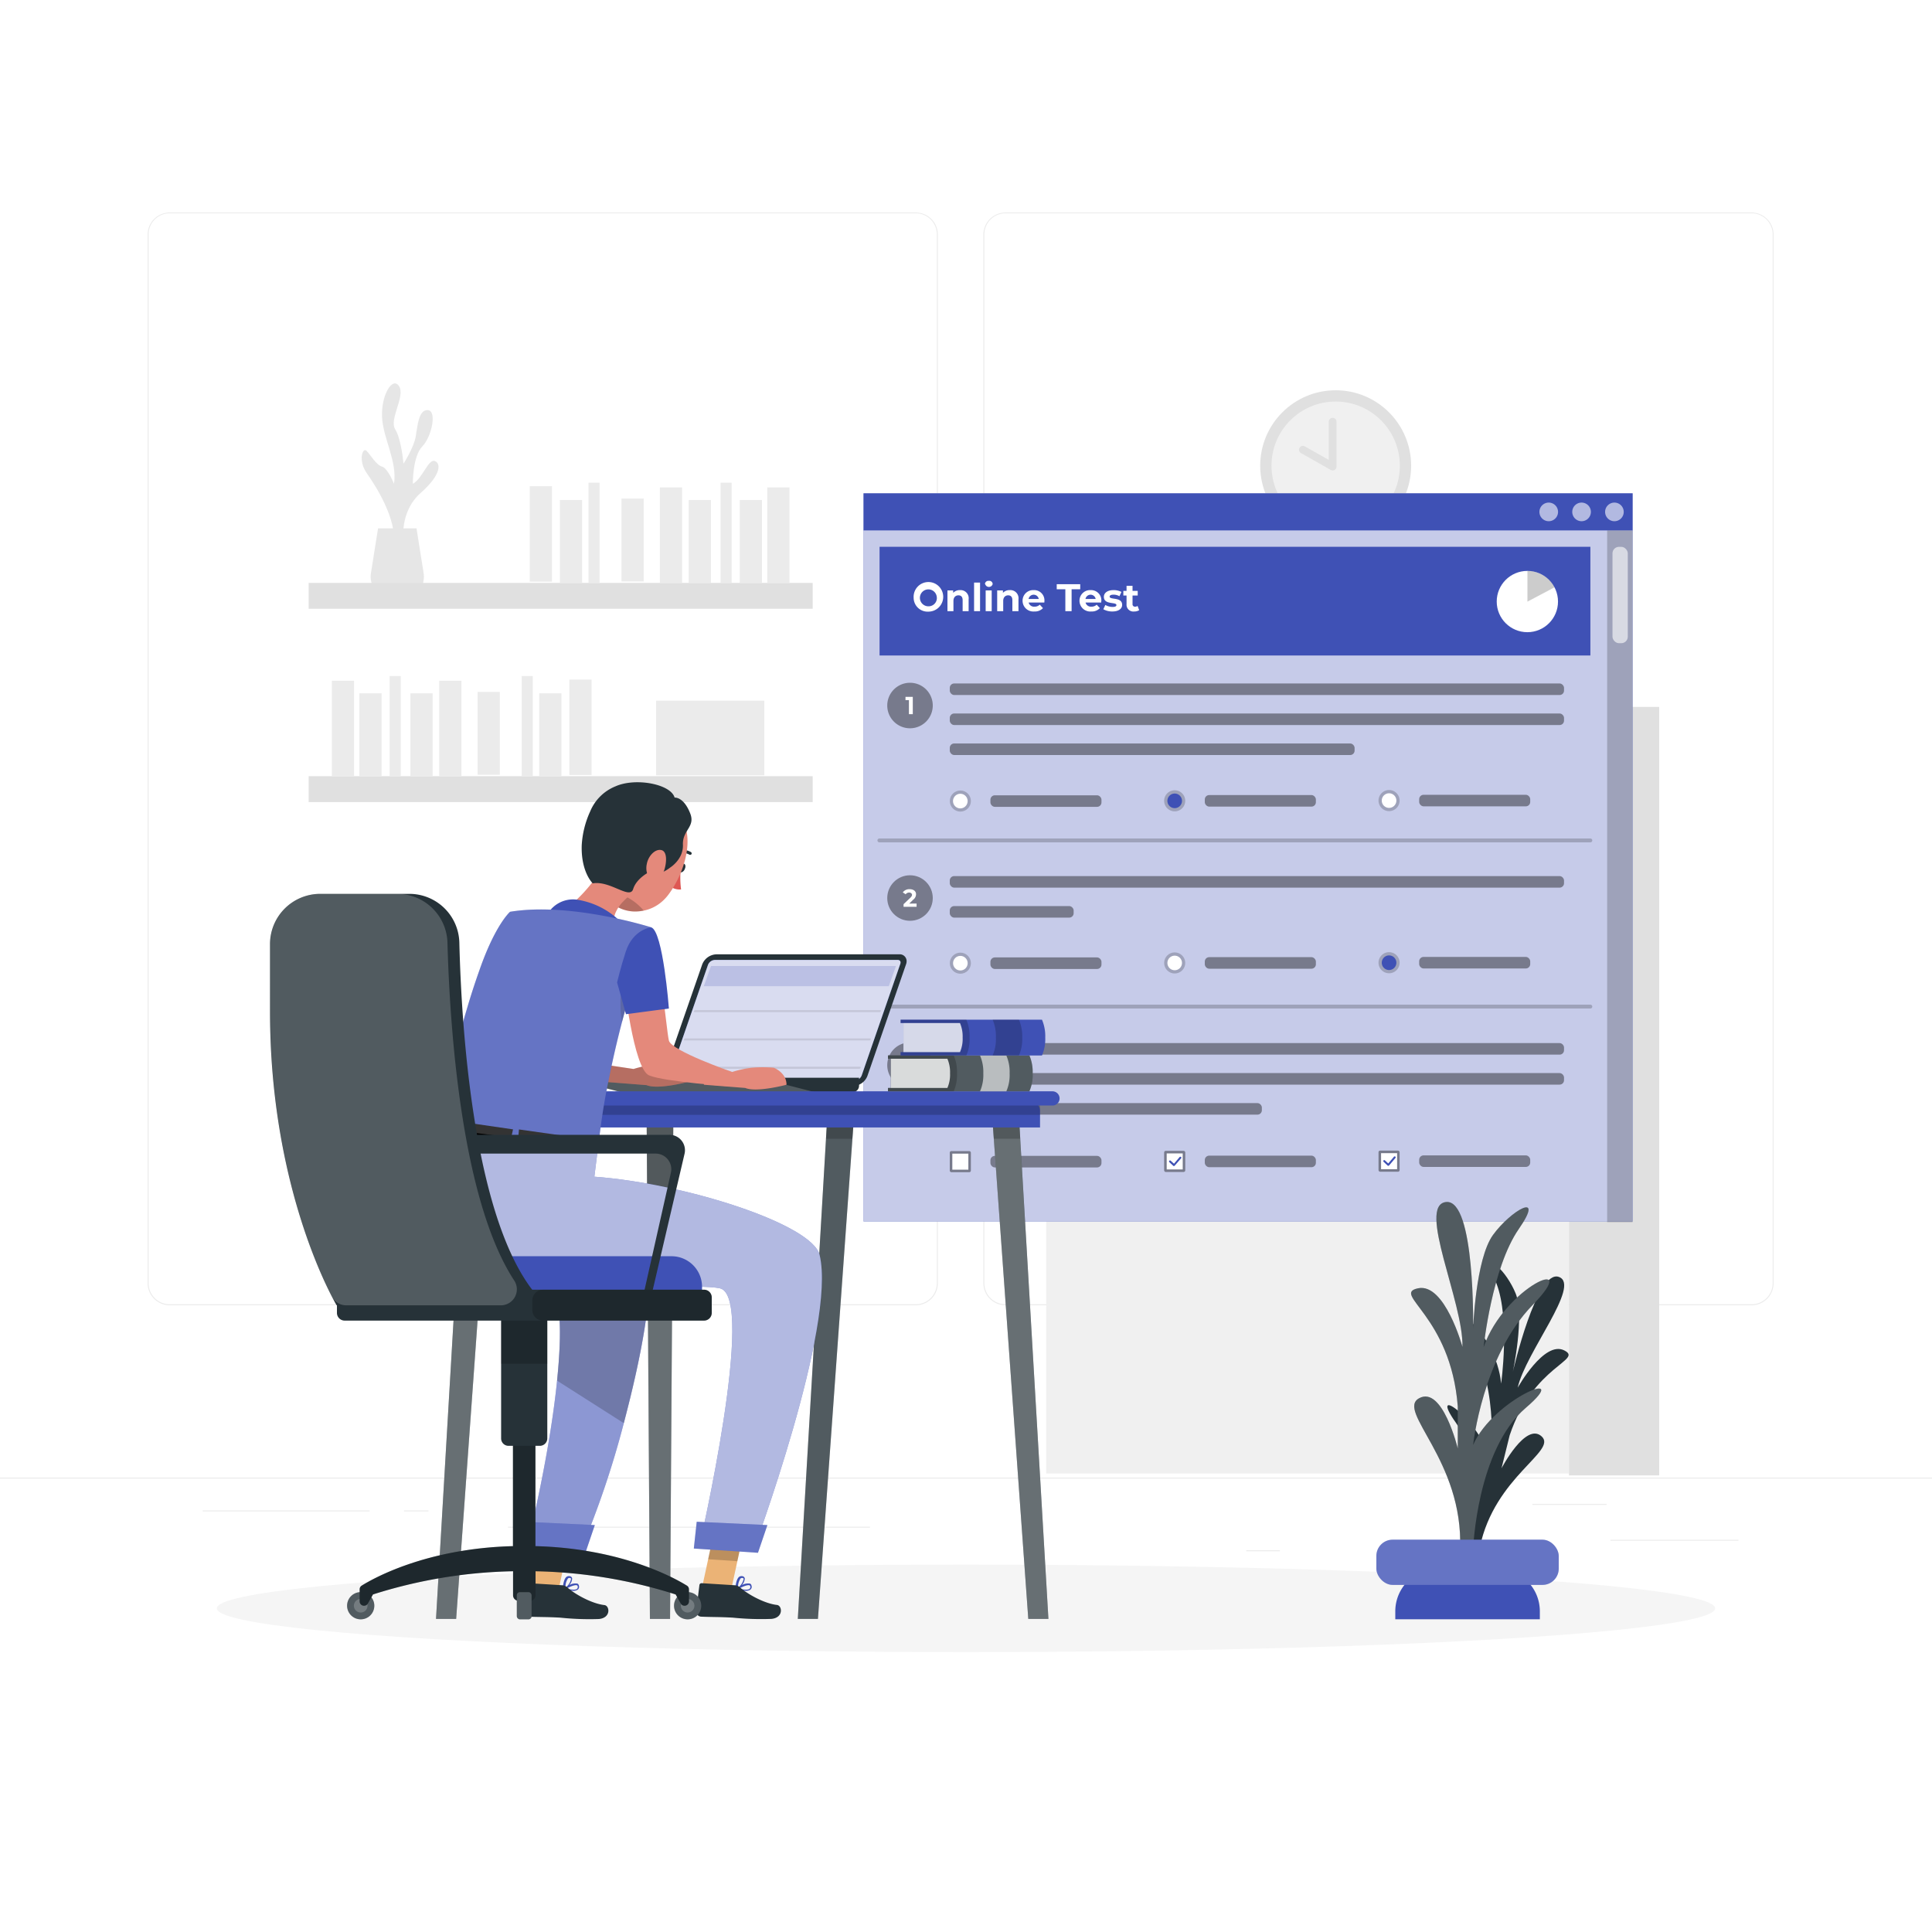 <svg class="animated" id="freepik_stories-online-test" xmlns="http://www.w3.org/2000/svg" viewBox="0 0 500 500" version="1.1" xmlns:xlink="http://www.w3.org/1999/xlink" xmlns:svgjs="http://svgjs.com/svgjs"><style>svg#freepik_stories-online-test:not(.animated) .animable {opacity: 0;}svg#freepik_stories-online-test.animated #freepik--background-complete--inject-2 {animation: 1s 1 forwards cubic-bezier(.36,-0.01,.5,1.38) slideDown;animation-delay: 0s;}svg#freepik_stories-online-test.animated #freepik--Shadow--inject-2 {animation: 1s 1 forwards cubic-bezier(.36,-0.01,.5,1.38) slideDown;animation-delay: 0s;}svg#freepik_stories-online-test.animated #freepik--Test--inject-2 {animation: 1s 1 forwards cubic-bezier(.36,-0.01,.5,1.38) zoomIn;animation-delay: 0s;}svg#freepik_stories-online-test.animated #freepik--Plant--inject-2 {animation: 1s 1 forwards cubic-bezier(.36,-0.01,.5,1.38) slideUp;animation-delay: 0s;}svg#freepik_stories-online-test.animated #freepik--Table--inject-2 {animation: 1s 1 forwards cubic-bezier(.36,-0.01,.5,1.38) slideLeft;animation-delay: 0s;}svg#freepik_stories-online-test.animated #freepik--Character--inject-2 {animation: 1s 1 forwards cubic-bezier(.36,-0.01,.5,1.38) slideLeft;animation-delay: 0s;}            @keyframes slideDown {                0% {                    opacity: 0;                    transform: translateY(-30px);                }                100% {                    opacity: 1;                    transform: translateY(0);                }            }                    @keyframes zoomIn {                0% {                    opacity: 0;                    transform: scale(0.5);                }                100% {                    opacity: 1;                    transform: scale(1);                }            }                    @keyframes slideUp {                0% {                    opacity: 0;                    transform: translateY(30px);                }                100% {                    opacity: 1;                    transform: inherit;                }            }                    @keyframes slideLeft {                0% {                    opacity: 0;                    transform: translateX(-30px);                }                100% {                    opacity: 1;                    transform: translateX(0);                }            }        </style><g id="freepik--background-complete--inject-2" class="animable" style="transform-origin: 250px 228.23px;"><rect y="382.4" width="500" height="0.25" style="fill: rgb(235, 235, 235); transform-origin: 250px 382.525px;" id="ellh5vrgh2cqm" class="animable"></rect><rect x="416.78" y="398.49" width="33.12" height="0.25" style="fill: rgb(235, 235, 235); transform-origin: 433.34px 398.615px;" id="el7k2xqaiks32" class="animable"></rect><rect x="322.53" y="401.21" width="8.69" height="0.25" style="fill: rgb(235, 235, 235); transform-origin: 326.875px 401.335px;" id="elwdo3r1fn9s8" class="animable"></rect><rect x="396.59" y="389.21" width="19.19" height="0.25" style="fill: rgb(235, 235, 235); transform-origin: 406.185px 389.335px;" id="elqdt01eznc2k" class="animable"></rect><rect x="52.46" y="390.89" width="43.19" height="0.25" style="fill: rgb(235, 235, 235); transform-origin: 74.055px 391.015px;" id="elt50vawwnwqg" class="animable"></rect><rect x="104.56" y="390.89" width="6.33" height="0.25" style="fill: rgb(235, 235, 235); transform-origin: 107.725px 391.015px;" id="elwwkv2159u3" class="animable"></rect><rect x="131.47" y="395.11" width="93.68" height="0.25" style="fill: rgb(235, 235, 235); transform-origin: 178.31px 395.235px;" id="el5b0asza4h57" class="animable"></rect><path d="M237,337.8H43.91a5.71,5.71,0,0,1-5.7-5.71V60.66A5.71,5.71,0,0,1,43.91,55H237a5.71,5.71,0,0,1,5.71,5.71V332.09A5.71,5.71,0,0,1,237,337.8ZM43.91,55.2a5.46,5.46,0,0,0-5.45,5.46V332.09a5.46,5.46,0,0,0,5.45,5.46H237a5.47,5.47,0,0,0,5.46-5.46V60.66A5.47,5.47,0,0,0,237,55.2Z" style="fill: rgb(235, 235, 235); transform-origin: 140.46px 196.4px;" id="el5ku85nuwa38" class="animable"></path><path d="M453.31,337.8H260.21a5.72,5.72,0,0,1-5.71-5.71V60.66A5.72,5.72,0,0,1,260.21,55h193.1A5.71,5.71,0,0,1,459,60.66V332.09A5.71,5.71,0,0,1,453.31,337.8ZM260.21,55.2a5.47,5.47,0,0,0-5.46,5.46V332.09a5.47,5.47,0,0,0,5.46,5.46h193.1a5.47,5.47,0,0,0,5.46-5.46V60.66a5.47,5.47,0,0,0-5.46-5.46Z" style="fill: rgb(235, 235, 235); transform-origin: 356.75px 196.4px;" id="el90n0sbavnyo" class="animable"></path><g id="elpq9ppvanua"><rect x="270.76" y="182.95" width="135.3" height="198.38" style="fill: rgb(240, 240, 240); transform-origin: 338.41px 282.14px; transform: rotate(180deg);" class="animable" id="elx4lqbs610fm"></rect></g><g id="el896vklmmygs"><rect x="275.54" y="189.19" width="125.74" height="36.64" style="fill: rgb(224, 224, 224); transform-origin: 338.41px 207.51px; transform: rotate(180deg);" class="animable" id="elef52onkfdhn"></rect></g><g id="elh7jlebifdls"><rect x="394.14" y="195.12" width="7.14" height="30.71" style="fill: rgb(235, 235, 235); transform-origin: 397.71px 210.475px; transform: rotate(180deg);" class="animable" id="elbg0df3nexo8"></rect></g><g id="eljgj6jp174qs"><rect x="359.6" y="195.12" width="7.14" height="30.71" style="fill: rgb(235, 235, 235); transform-origin: 363.17px 210.475px; transform: rotate(180deg);" class="animable" id="elv1ftdk528x"></rect></g><g id="el2vs62w2j0pb"><rect x="317.73" y="194.74" width="7.14" height="30.71" style="fill: rgb(235, 235, 235); transform-origin: 321.3px 210.095px; transform: rotate(-170.22deg);" class="animable" id="eljxpg3bznw3f"></rect></g><g id="elvgkpro9rdmk"><rect x="385.29" y="199.17" width="7.14" height="26.66" style="fill: rgb(235, 235, 235); transform-origin: 388.86px 212.5px; transform: rotate(180deg);" class="animable" id="elwbs9h8jnutr"></rect></g><g id="el8pt2ozuzpfr"><rect x="368.87" y="199.17" width="7.14" height="26.66" style="fill: rgb(235, 235, 235); transform-origin: 372.44px 212.5px; transform: rotate(180deg);" class="animable" id="elbuoiqlwur35"></rect></g><g id="elca4i7i34lb"><rect x="327.43" y="199.17" width="7.14" height="26.66" style="fill: rgb(235, 235, 235); transform-origin: 331px 212.5px; transform: rotate(180deg);" class="animable" id="el23jye0k23v7"></rect></g><g id="el8lalz1j4ie"><rect x="347.24" y="198.71" width="7.14" height="26.66" style="fill: rgb(235, 235, 235); transform-origin: 350.81px 212.04px; transform: rotate(-167.47deg);" class="animable" id="elqxepsibujab"></rect></g><g id="eliy9596dgc"><rect x="379.11" y="193.6" width="3.57" height="32.23" style="fill: rgb(235, 235, 235); transform-origin: 380.895px 209.715px; transform: rotate(180deg);" class="animable" id="el4vvzte9i2kj"></rect></g><g id="eljucnmpgzkje"><rect x="336.62" y="193.6" width="3.57" height="32.23" style="fill: rgb(235, 235, 235); transform-origin: 338.405px 209.715px; transform: rotate(180deg);" class="animable" id="elddzjvxuppsl"></rect></g><rect x="275.54" y="231.63" width="125.74" height="36.64" style="fill: rgb(224, 224, 224); transform-origin: 338.41px 249.95px;" id="elx9p0oocdjq" class="animable"></rect><rect x="275.54" y="237.56" width="7.14" height="30.71" style="fill: rgb(235, 235, 235); transform-origin: 279.11px 252.915px;" id="el8orgn9roaaw" class="animable"></rect><rect x="310.08" y="237.56" width="7.14" height="30.71" style="fill: rgb(235, 235, 235); transform-origin: 313.65px 252.915px;" id="el4lc7vbz8aol" class="animable"></rect><g id="el9iw0vvmax69"><rect x="351.95" y="237.18" width="7.14" height="30.71" style="fill: rgb(235, 235, 235); transform-origin: 355.52px 252.535px; transform: rotate(-9.78deg);" class="animable" id="elmd0hvzihtoi"></rect></g><rect x="284.39" y="241.61" width="7.14" height="26.66" style="fill: rgb(235, 235, 235); transform-origin: 287.96px 254.94px;" id="el339k4s87jly" class="animable"></rect><rect x="300.81" y="241.61" width="7.14" height="26.66" style="fill: rgb(235, 235, 235); transform-origin: 304.38px 254.94px;" id="eljwq1fctyvr" class="animable"></rect><rect x="342.25" y="241.61" width="7.14" height="26.66" style="fill: rgb(235, 235, 235); transform-origin: 345.82px 254.94px;" id="elvyk2p5wh9u9" class="animable"></rect><g id="el2yrfcq55rve"><rect x="322.44" y="241.15" width="7.14" height="26.66" style="fill: rgb(235, 235, 235); transform-origin: 326.01px 254.48px; transform: rotate(-12.53deg);" class="animable" id="eltzfd8u0kzi"></rect></g><rect x="294.14" y="236.04" width="3.57" height="32.23" style="fill: rgb(235, 235, 235); transform-origin: 295.925px 252.155px;" id="elx4j06b40o3l" class="animable"></rect><rect x="336.62" y="236.04" width="3.57" height="32.23" style="fill: rgb(235, 235, 235); transform-origin: 338.405px 252.155px;" id="elpes60rpzof" class="animable"></rect><g id="elb1g9zbbc36u"><rect x="394.14" y="237.56" width="7.14" height="30.71" style="fill: rgb(235, 235, 235); transform-origin: 397.71px 252.915px; transform: rotate(180deg);" class="animable" id="elj50w49wl0vh"></rect></g><g id="ell9c6svvyb4k"><rect x="385.29" y="241.61" width="7.14" height="26.66" style="fill: rgb(235, 235, 235); transform-origin: 388.86px 254.94px; transform: rotate(180deg);" class="animable" id="elebjlfhmh8c"></rect></g><g id="ell56zpzaw28"><rect x="368.87" y="241.61" width="7.14" height="26.66" style="fill: rgb(235, 235, 235); transform-origin: 372.44px 254.94px; transform: rotate(180deg);" class="animable" id="elya2ihxwjdvf"></rect></g><g id="el2leaxpjw38b"><rect x="379.11" y="236.04" width="3.57" height="32.23" style="fill: rgb(235, 235, 235); transform-origin: 380.895px 252.155px; transform: rotate(180deg);" class="animable" id="el3w5ysmaal17"></rect></g><g id="eld17qfm850qt"><rect x="275.54" y="274.07" width="125.74" height="36.64" style="fill: rgb(224, 224, 224); transform-origin: 338.41px 292.39px; transform: rotate(180deg);" class="animable" id="elgil28t0cnfg"></rect></g><g id="elaf5jkrrju7g"><rect x="321.97" y="280" width="7.14" height="30.71" style="fill: rgb(235, 235, 235); transform-origin: 325.54px 295.355px; transform: rotate(180deg);" class="animable" id="el0k5vk3r86t5t"></rect></g><g id="elk3uwlq47cf9"><rect x="280.1" y="279.62" width="7.14" height="30.71" style="fill: rgb(235, 235, 235); transform-origin: 283.67px 294.975px; transform: rotate(-170.22deg);" class="animable" id="elqsh0jx4jysh"></rect></g><g id="elt3iyt2noyhr"><rect x="347.65" y="284.05" width="7.14" height="26.66" style="fill: rgb(235, 235, 235); transform-origin: 351.22px 297.38px; transform: rotate(180deg);" class="animable" id="eli28eifziota"></rect></g><g id="elrw4l2e2kwwr"><rect x="331.24" y="284.05" width="7.14" height="26.66" style="fill: rgb(235, 235, 235); transform-origin: 334.81px 297.38px; transform: rotate(180deg);" class="animable" id="elbp21yg4f7yu"></rect></g><g id="elt3jhdiuf4i9"><rect x="289.8" y="284.05" width="7.14" height="26.66" style="fill: rgb(235, 235, 235); transform-origin: 293.37px 297.38px; transform: rotate(180deg);" class="animable" id="el67f0rwc81f3"></rect></g><g id="el3968wf4isan"><rect x="309.61" y="283.59" width="7.14" height="26.66" style="fill: rgb(235, 235, 235); transform-origin: 313.18px 296.92px; transform: rotate(-167.47deg);" class="animable" id="eluzz8sajki2r"></rect></g><g id="elry3r9xkqbs"><rect x="341.48" y="278.48" width="3.57" height="32.23" style="fill: rgb(235, 235, 235); transform-origin: 343.265px 294.595px; transform: rotate(180deg);" class="animable" id="elnf9iovywlel"></rect></g><g id="eli978pn6e53"><rect x="298.99" y="278.48" width="3.57" height="32.23" style="fill: rgb(235, 235, 235); transform-origin: 300.775px 294.595px; transform: rotate(180deg);" class="animable" id="elev4tmvsambm"></rect></g><g id="elt4d6qei9bk"><rect x="362.27" y="279.62" width="7.14" height="30.71" style="fill: rgb(235, 235, 235); transform-origin: 365.84px 294.975px; transform: rotate(-170.22deg);" class="animable" id="elw8b2hjhj4m"></rect></g><g id="elu1sy841q4g"><rect x="371.97" y="284.05" width="7.14" height="26.66" style="fill: rgb(235, 235, 235); transform-origin: 375.54px 297.38px; transform: rotate(180deg);" class="animable" id="elhpftjvdt7vw"></rect></g><g id="elg6r6ifrjphl"><rect x="391.78" y="283.59" width="7.14" height="26.66" style="fill: rgb(235, 235, 235); transform-origin: 395.35px 296.92px; transform: rotate(-167.47deg);" class="animable" id="el7gka3otpw38"></rect></g><g id="el2l8r8jtw6xc"><rect x="381.17" y="278.48" width="3.57" height="32.23" style="fill: rgb(235, 235, 235); transform-origin: 382.955px 294.595px; transform: rotate(180deg);" class="animable" id="elpjefb8jad89"></rect></g><rect x="406.06" y="182.95" width="23.34" height="198.89" style="fill: rgb(224, 224, 224); transform-origin: 417.73px 282.395px;" id="elnwzwawj81z" class="animable"></rect><path d="M104.42,140.24s-1.17-7.72,4.46-12.68,5.14-7.9,3.53-8.28-3.09,4.57-5.57,5.93c0,0-.08-7.06,2.44-9.66s3.83-9.3,1.44-9.42-2.64,4-3.14,6.88-3.16,7-3.16,7-.52-6.32-2.15-8.92,2.71-8.55,1-11.15-4.64,2.36-4.4,7.93,4,11.52,3.1,17.34c0,0-1.64-4.09-3.11-4.46s-3-3.08-4-4.08-2.23,2.47,0,5.69,7.93,11.83,7.06,18.8Z" style="fill: rgb(230, 230, 230); transform-origin: 103.547px 120.195px;" id="eld9916vnit7n" class="animable"></path><path d="M107.79,136.73l1.84,11.58a5.88,5.88,0,0,1-5.81,6.81h-2A5.88,5.88,0,0,1,96,148.31l1.84-11.58Z" style="fill: rgb(230, 230, 230); transform-origin: 102.815px 145.925px;" id="elyrp1fwbb6i" class="animable"></path><g id="eljemn2o0doi"><rect x="79.88" y="150.85" width="130.44" height="6.7" style="fill: rgb(224, 224, 224); transform-origin: 145.1px 154.2px; transform: rotate(180deg);" class="animable" id="el5lii37wkfuq"></rect></g><g id="eltmxbgbor1n"><rect x="198.57" y="126.14" width="5.75" height="24.7" style="fill: rgb(235, 235, 235); transform-origin: 201.445px 138.49px; transform: rotate(180deg);" class="animable" id="eln2um4bkqt5g"></rect></g><g id="el06ep1bxzars"><rect x="170.78" y="126.14" width="5.75" height="24.7" style="fill: rgb(235, 235, 235); transform-origin: 173.655px 138.49px; transform: rotate(180deg);" class="animable" id="eleyb61nbj818"></rect></g><g id="elo6fomui3ap8"><rect x="137.1" y="125.83" width="5.75" height="24.7" style="fill: rgb(235, 235, 235); transform-origin: 139.975px 138.18px; transform: rotate(-170.22deg);" class="animable" id="elizk3mtknbo"></rect></g><g id="el4hjpvpa8pqa"><rect x="191.45" y="129.4" width="5.75" height="21.45" style="fill: rgb(235, 235, 235); transform-origin: 194.325px 140.125px; transform: rotate(180deg);" class="animable" id="elfj9yta3b3fk"></rect></g><g id="elugce1iql9po"><rect x="178.24" y="129.4" width="5.75" height="21.45" style="fill: rgb(235, 235, 235); transform-origin: 181.115px 140.125px; transform: rotate(180deg);" class="animable" id="elbvoxx2akh7m"></rect></g><g id="elngpdt0akdqi"><rect x="144.9" y="129.4" width="5.75" height="21.45" style="fill: rgb(235, 235, 235); transform-origin: 147.775px 140.125px; transform: rotate(180deg);" class="animable" id="elqncj0fnu6ef"></rect></g><g id="elfg7cu23r39q"><rect x="160.84" y="129.03" width="5.75" height="21.45" style="fill: rgb(235, 235, 235); transform-origin: 163.715px 139.755px; transform: rotate(-167.47deg);" class="animable" id="el6gc1d2flj3j"></rect></g><g id="elckdj5xwkb2v"><rect x="186.48" y="124.92" width="2.87" height="25.93" style="fill: rgb(235, 235, 235); transform-origin: 187.915px 137.885px; transform: rotate(180deg);" class="animable" id="el7o8fwrobgfg"></rect></g><g id="elz98cu0imdm"><rect x="152.3" y="124.92" width="2.87" height="25.93" style="fill: rgb(235, 235, 235); transform-origin: 153.735px 137.885px; transform: rotate(180deg);" class="animable" id="el2zkbn34twzz"></rect></g><rect x="79.88" y="200.88" width="130.44" height="6.7" style="fill: rgb(224, 224, 224); transform-origin: 145.1px 204.23px;" id="el8pulhixbofp" class="animable"></rect><rect x="85.88" y="176.18" width="5.75" height="24.7" style="fill: rgb(235, 235, 235); transform-origin: 88.755px 188.53px;" id="elvckshs27uv" class="animable"></rect><rect x="113.67" y="176.18" width="5.75" height="24.7" style="fill: rgb(235, 235, 235); transform-origin: 116.545px 188.53px;" id="elwnvx1a92sis" class="animable"></rect><g id="elzy3mdpi0hd"><rect x="147.35" y="175.87" width="5.75" height="24.7" style="fill: rgb(235, 235, 235); transform-origin: 150.225px 188.22px; transform: rotate(-9.78deg);" class="animable" id="elc6ukrpw2jae"></rect></g><rect x="93" y="179.43" width="5.75" height="21.45" style="fill: rgb(235, 235, 235); transform-origin: 95.875px 190.155px;" id="elr05nebvmeas" class="animable"></rect><rect x="106.21" y="179.43" width="5.75" height="21.45" style="fill: rgb(235, 235, 235); transform-origin: 109.085px 190.155px;" id="elk47pjivunzi" class="animable"></rect><rect x="139.55" y="179.43" width="5.75" height="21.45" style="fill: rgb(235, 235, 235); transform-origin: 142.425px 190.155px;" id="elj80h3aeucjq" class="animable"></rect><g id="elm7wek1ndzp"><rect x="123.61" y="179.06" width="5.75" height="21.45" style="fill: rgb(235, 235, 235); transform-origin: 126.485px 189.785px; transform: rotate(-12.53deg);" class="animable" id="el6u8k0tab9fo"></rect></g><rect x="100.84" y="174.95" width="2.87" height="25.93" style="fill: rgb(235, 235, 235); transform-origin: 102.275px 187.915px;" id="elpwst1c72ap" class="animable"></rect><rect x="135.02" y="174.95" width="2.87" height="25.93" style="fill: rgb(235, 235, 235); transform-origin: 136.455px 187.915px;" id="el522mjn6u4pl" class="animable"></rect><rect x="169.8" y="181.33" width="28" height="19.33" style="fill: rgb(235, 235, 235); transform-origin: 183.8px 190.995px;" id="el9dwowdnozu5" class="animable"></rect><circle cx="345.67" cy="120.53" r="19.53" style="fill: rgb(224, 224, 224); transform-origin: 345.67px 120.53px;" id="elop6ji4yb0nj" class="animable"></circle><circle cx="345.67" cy="120.53" r="16.61" style="fill: rgb(240, 240, 240); transform-origin: 345.67px 120.53px;" id="elkwuzz1ndsw" class="animable"></circle><polyline points="344.89 109.14 344.89 120.75 337.19 116.39" style="fill: rgb(240, 240, 240); transform-origin: 341.04px 114.945px;" id="elv4izoq3xh0l" class="animable"></polyline><path d="M344.89,121.75a1.05,1.05,0,0,1-.49-.13l-7.7-4.36a1,1,0,0,1-.38-1.36,1,1,0,0,1,1.37-.38l6.2,3.51v-9.89a1,1,0,1,1,2,0v11.61a1,1,0,0,1-1,1Z" style="fill: rgb(224, 224, 224); transform-origin: 341.041px 114.945px;" id="elihv69u6y26" class="animable"></path></g><g id="freepik--Shadow--inject-2" class="animable" style="transform-origin: 250px 416.24px;"><ellipse id="freepik--path--inject-2" cx="250" cy="416.24" rx="193.89" ry="11.32" style="fill: rgb(245, 245, 245); transform-origin: 250px 416.24px;" class="animable"></ellipse></g><g id="freepik--Test--inject-2" class="animable" style="transform-origin: 323px 221.99px;"><rect x="223.49" y="127.68" width="199.02" height="188.44" style="fill: #3F51B5; transform-origin: 323px 221.9px;" id="elgcdf9w9i0ic" class="animable"></rect><g id="elllczryjavbh"><rect x="223.49" y="127.68" width="199.02" height="188.44" style="fill: rgb(255, 255, 255); opacity: 0.7; isolation: isolate; transform-origin: 323px 221.9px;" class="animable" id="elg7yd76ulxbj"></rect></g><rect x="223.49" y="127.68" width="199.02" height="9.59" style="fill: #3F51B5; transform-origin: 323px 132.475px;" id="elmbc2y54gc4a" class="animable"></rect><g id="eli9zvimseml8"><rect x="415.93" y="137.28" width="6.58" height="179.02" style="opacity: 0.2; isolation: isolate; transform-origin: 419.22px 226.79px;" class="animable" id="els4vc1tre16s"></rect></g><g id="el8s0nyj2g1v3"><rect x="417.31" y="141.52" width="3.96" height="24.94" rx="1.68" style="fill: rgb(255, 255, 255); opacity: 0.6; isolation: isolate; transform-origin: 419.29px 153.99px;" class="animable" id="eli12vtplhiqm"></rect></g><g id="elqy4pv9b5ru"><path d="M411.58,261h-184a.51.51,0,0,1-.5-.5.5.5,0,0,1,.5-.5h184a.5.5,0,0,1,.5.5A.5.5,0,0,1,411.58,261Z" style="opacity: 0.2; isolation: isolate; transform-origin: 319.58px 260.5px;" class="animable" id="el2fsst5az3th"></path></g><g id="el3uk826c2r3t"><path d="M411.58,218h-184a.51.51,0,0,1-.5-.5.5.5,0,0,1,.5-.5h184a.5.5,0,0,1,.5.5A.5.5,0,0,1,411.58,218Z" style="opacity: 0.2; isolation: isolate; transform-origin: 319.58px 217.5px;" class="animable" id="elw8mneyb1fop"></path></g><rect x="227.63" y="141.51" width="183.96" height="28.13" style="fill: #3F51B5; transform-origin: 319.61px 155.575px;" id="eledsk8451tx" class="animable"></rect><g id="elvkkia1xhias"><path d="M420.22,132.48a2.41,2.41,0,1,1-2.41-2.41A2.41,2.41,0,0,1,420.22,132.48Z" style="fill: rgb(255, 255, 255); opacity: 0.6; isolation: isolate; transform-origin: 417.81px 132.48px;" class="animable" id="el4g58o8umq1o"></path></g><g id="el4mnscbzuk3j"><path d="M411.72,132.48a2.41,2.41,0,1,1-2.41-2.41A2.41,2.41,0,0,1,411.72,132.48Z" style="fill: rgb(255, 255, 255); opacity: 0.6; isolation: isolate; transform-origin: 409.31px 132.48px;" class="animable" id="elrsvm9f5fvnj"></path></g><g id="elij0084udpa"><path d="M403.22,132.48a2.41,2.41,0,1,1-2.41-2.41A2.41,2.41,0,0,1,403.22,132.48Z" style="fill: rgb(255, 255, 255); opacity: 0.6; isolation: isolate; transform-origin: 400.81px 132.48px;" class="animable" id="el57zjsaoyjj5"></path></g><g id="elnzdjtuti5bf"><path d="M235.51,188.48a5.89,5.89,0,1,1,5.89-5.89A5.9,5.9,0,0,1,235.51,188.48Z" style="opacity: 0.4; isolation: isolate; transform-origin: 235.51px 182.59px;" class="animable" id="elgfjm5elr5ws"></path></g><path d="M236.23,180.35v4.47h-1v-3.64h-.89v-.83Z" style="fill: rgb(255, 255, 255); transform-origin: 235.285px 182.585px;" id="el8id4u7na4n" class="animable"></path><g id="elj733syd1w1o"><rect x="245.8" y="176.88" width="158.97" height="2.99" rx="1.14" style="opacity: 0.4; isolation: isolate; transform-origin: 325.285px 178.375px;" class="animable" id="elni22s9xr2t"></rect></g><g id="elat6kvgnnufg"><rect x="245.8" y="184.65" width="158.97" height="2.99" rx="1.14" style="opacity: 0.4; isolation: isolate; transform-origin: 325.285px 186.145px;" class="animable" id="el1slvta6d11xi"></rect></g><g id="elzig3scbjkxm"><rect x="245.8" y="192.41" width="104.77" height="2.99" rx="1.14" style="opacity: 0.4; isolation: isolate; transform-origin: 298.185px 193.905px;" class="animable" id="elcuxc9dc80c7"></rect></g><g id="elcga993jvisb"><circle cx="248.54" cy="207.31" r="2.73" style="opacity: 0.2; isolation: isolate; transform-origin: 248.54px 207.31px;" class="animable" id="el273fhg6jcuz"></circle></g><path d="M250.42,207.31a1.89,1.89,0,1,1-1.88-1.88A1.88,1.88,0,0,1,250.42,207.31Z" style="fill: rgb(255, 255, 255); transform-origin: 248.53px 207.32px;" id="el5om4su3baqh" class="animable"></path><g id="el9akuax48ees"><rect x="256.32" y="205.82" width="28.74" height="2.99" rx="1.14" style="opacity: 0.4; isolation: isolate; transform-origin: 270.69px 207.315px;" class="animable" id="elprgfo163thr"></rect></g><g id="elav7svsp2uy9"><path d="M306.74,207.25a2.73,2.73,0,1,1-2.73-2.73A2.73,2.73,0,0,1,306.74,207.25Z" style="opacity: 0.2; isolation: isolate; transform-origin: 304.01px 207.25px;" class="animable" id="el4oxxv9wy9uv"></path></g><path d="M305.9,207.25a1.89,1.89,0,1,1-1.89-1.88A1.89,1.89,0,0,1,305.9,207.25Z" style="fill: #3F51B5; transform-origin: 304.01px 207.26px;" id="eli200mwbqtf" class="animable"></path><g id="elr83ouqaezb"><rect x="311.8" y="205.76" width="28.75" height="2.99" rx="1.14" style="opacity: 0.4; isolation: isolate; transform-origin: 326.175px 207.255px;" class="animable" id="el0c816kkzmx6c"></rect></g><g id="ellwir69hllw"><path d="M362.22,207.19a2.73,2.73,0,1,1-2.73-2.73A2.73,2.73,0,0,1,362.22,207.19Z" style="opacity: 0.2; isolation: isolate; transform-origin: 359.49px 207.19px;" class="animable" id="el4k1l6uyk1xv"></path></g><path d="M361.38,207.19a1.89,1.89,0,1,1-1.89-1.89A1.89,1.89,0,0,1,361.38,207.19Z" style="fill: rgb(255, 255, 255); transform-origin: 359.49px 207.19px;" id="elo2s36oxifxm" class="animable"></path><g id="elbukwtnzrds"><rect x="367.28" y="205.69" width="28.74" height="2.99" rx="1.14" style="opacity: 0.4; isolation: isolate; transform-origin: 381.65px 207.185px;" class="animable" id="eldzx58vclpuv"></rect></g><g id="el5k8guxb0p0a"><circle cx="235.51" cy="232.41" r="5.89" style="opacity: 0.4; isolation: isolate; transform-origin: 235.51px 232.41px;" class="animable" id="elfynntylxta5"></circle></g><path d="M237.21,233.84v.84h-3.37V234l1.72-1.63c.4-.38.47-.61.47-.82s-.24-.56-.72-.56a1.09,1.09,0,0,0-.92.45l-.75-.49a2.08,2.08,0,0,1,1.77-.83c1,0,1.66.51,1.66,1.32a1.77,1.77,0,0,1-.75,1.41l-1,1Z" style="fill: rgb(255, 255, 255); transform-origin: 235.425px 232.399px;" id="elkip0qxm8ldj" class="animable"></path><g id="eleez9kj9ssk"><rect x="245.8" y="226.73" width="158.97" height="2.99" rx="1.14" style="opacity: 0.4; isolation: isolate; transform-origin: 325.285px 228.225px;" class="animable" id="elqaxow822m4"></rect></g><g id="elm2ytb4k4g58"><rect x="245.8" y="234.49" width="32.06" height="2.99" rx="1.14" style="opacity: 0.4; isolation: isolate; transform-origin: 261.83px 235.985px;" class="animable" id="el8q3figx2gb3"></rect></g><g id="elcolfcefalf7"><circle cx="248.54" cy="249.27" r="2.73" style="opacity: 0.2; isolation: isolate; transform-origin: 248.54px 249.27px;" class="animable" id="elrg4x1imct2"></circle></g><circle cx="248.54" cy="249.27" r="1.89" style="fill: rgb(255, 255, 255); transform-origin: 248.54px 249.27px;" id="el2z7p2xr0qaa" class="animable"></circle><g id="elhiw4u0q9wo"><rect x="256.32" y="247.78" width="28.74" height="2.99" rx="1.14" style="opacity: 0.4; isolation: isolate; transform-origin: 270.69px 249.275px;" class="animable" id="elj7dy41xqft9"></rect></g><g id="elmrqe6m6rhl"><circle cx="304.01" cy="249.21" r="2.73" style="opacity: 0.2; isolation: isolate; transform-origin: 304.01px 249.21px;" class="animable" id="el45o5ugbzchc"></circle></g><circle cx="304.01" cy="249.21" r="1.89" style="fill: rgb(255, 255, 255); transform-origin: 304.01px 249.21px;" id="eljhc81bhxeg" class="animable"></circle><g id="elg3qypepp39b"><rect x="311.8" y="247.71" width="28.75" height="2.99" rx="1.14" style="opacity: 0.4; isolation: isolate; transform-origin: 326.175px 249.205px;" class="animable" id="el7f916abmeu8"></rect></g><g id="eltd3d0jrisb9"><path d="M362.22,249.15a2.73,2.73,0,1,1-2.73-2.73A2.73,2.73,0,0,1,362.22,249.15Z" style="opacity: 0.2; isolation: isolate; transform-origin: 359.49px 249.15px;" class="animable" id="el79x6a1qvtcg"></path></g><path d="M361.38,249.15a1.89,1.89,0,1,1-1.89-1.89A1.89,1.89,0,0,1,361.38,249.15Z" style="fill: #3F51B5; transform-origin: 359.49px 249.15px;" id="elydb1vgskns" class="animable"></path><g id="elu517tbn09h"><rect x="367.28" y="247.65" width="28.74" height="2.99" rx="1.14" style="opacity: 0.4; isolation: isolate; transform-origin: 381.65px 249.145px;" class="animable" id="el0yv0yjw32b1"></rect></g><g id="el4iqivmpwq29"><path d="M235.51,281.56a5.89,5.89,0,1,1,5.89-5.89A5.89,5.89,0,0,1,235.51,281.56Z" style="opacity: 0.4; isolation: isolate; transform-origin: 235.51px 275.67px;" class="animable" id="elx8a47gylrh"></path></g><path d="M237.17,276.5c0,.75-.58,1.44-1.85,1.44a3,3,0,0,1-1.7-.48l.4-.79a2.2,2.2,0,0,0,1.27.4c.52,0,.84-.21.84-.57s-.25-.55-.84-.55h-.47v-.68l.92-1h-1.9v-.83H237v.67l-1,1.15A1.26,1.26,0,0,1,237.17,276.5Z" style="fill: rgb(255, 255, 255); transform-origin: 235.395px 275.69px;" id="el7hp7ibbzcid" class="animable"></path><g id="elcoia02gjdt"><rect x="245.8" y="269.95" width="158.97" height="2.99" rx="1.14" style="opacity: 0.4; isolation: isolate; transform-origin: 325.285px 271.445px;" class="animable" id="elgr8rp8yt7a"></rect></g><g id="el5bvjq97hwnp"><rect x="245.8" y="277.71" width="158.97" height="2.99" rx="1.14" style="opacity: 0.4; isolation: isolate; transform-origin: 325.285px 279.205px;" class="animable" id="elmfxms8g2u09"></rect></g><g id="el19k0vtmyakl"><rect x="245.8" y="285.48" width="80.77" height="2.99" rx="1.14" style="opacity: 0.4; isolation: isolate; transform-origin: 286.185px 286.975px;" class="animable" id="eluwzm4m60cip"></rect></g><g id="el70a0zgtiyl8"><rect x="301.28" y="297.84" width="5.46" height="5.46" rx="0.4" style="opacity: 0.4; isolation: isolate; transform-origin: 304.01px 300.57px;" class="animable" id="el59g7004vqai"></rect></g><g id="elrwkx0v6dq4m"><rect x="301.94" y="298.5" width="4.15" height="4.15" style="fill: rgb(255, 255, 255); isolation: isolate; transform-origin: 304.015px 300.575px; transform: rotate(90deg);" class="animable" id="ele7pqwro20w"></rect></g><g id="elzu7d4w8zr"><rect x="311.8" y="299.08" width="28.75" height="2.99" rx="1.14" style="opacity: 0.4; isolation: isolate; transform-origin: 326.175px 300.575px;" class="animable" id="elamuk1376e5v"></rect></g><path d="M303.79,301.77a.23.23,0,0,1-.17-.07l-1-.94a.26.26,0,0,1,0-.36.25.25,0,0,1,.36,0l.85.77,1.45-1.72a.25.25,0,0,1,.39.32L304,301.68a.28.28,0,0,1-.17.09Z" style="fill: #3F51B5; transform-origin: 304.137px 300.565px;" id="el299pmjhm2y9" class="animable"></path><g id="elaap4she058h"><rect x="356.76" y="297.78" width="5.46" height="5.46" rx="0.4" style="opacity: 0.4; isolation: isolate; transform-origin: 359.49px 300.51px;" class="animable" id="eln1biy8vbrac"></rect></g><g id="elab5b4nz7muj"><rect x="357.42" y="298.44" width="4.15" height="4.15" style="fill: rgb(255, 255, 255); isolation: isolate; transform-origin: 359.495px 300.515px; transform: rotate(90deg);" class="animable" id="elsa735itflt"></rect></g><g id="el2d5whzk5gy"><rect x="367.28" y="299.01" width="28.74" height="2.99" rx="1.14" style="opacity: 0.4; isolation: isolate; transform-origin: 381.65px 300.505px;" class="animable" id="elgysv1gk6xjo"></rect></g><path d="M359.27,301.71a.28.28,0,0,1-.17-.07l-1-.95a.25.25,0,1,1,.34-.36l.84.77,1.46-1.72a.25.25,0,1,1,.38.32l-1.62,1.92a.31.31,0,0,1-.18.09Z" style="fill: #3F51B5; transform-origin: 359.596px 300.489px;" id="elt11da3gysv" class="animable"></path><g id="elvznl97467no"><rect x="245.8" y="297.9" width="5.46" height="5.46" rx="0.4" style="opacity: 0.4; isolation: isolate; transform-origin: 248.53px 300.63px;" class="animable" id="elc0xhsz0qghc"></rect></g><g id="el1hxj2b0c3sy"><rect x="246.46" y="298.56" width="4.15" height="4.15" style="fill: rgb(255, 255, 255); isolation: isolate; transform-origin: 248.535px 300.635px; transform: rotate(90deg);" class="animable" id="el7m06xxq8998"></rect></g><g id="el1b0ybcqh305"><rect x="256.32" y="299.14" width="28.74" height="2.99" rx="1.14" style="opacity: 0.4; isolation: isolate; transform-origin: 270.69px 300.635px;" class="animable" id="eloby1ct4szq"></rect></g><path d="M236.45,154.68a3.83,3.83,0,1,1,3.82,3.61A3.61,3.61,0,0,1,236.45,154.68Zm6,0a2.19,2.19,0,1,0-2.19,2.23A2.14,2.14,0,0,0,242.46,154.68Z" style="fill: rgb(255, 255, 255); transform-origin: 240.274px 154.463px;" id="elahv0zlcvb4m" class="animable"></path><path d="M250.68,155.1v3.07h-1.55v-2.83c0-.87-.4-1.27-1.09-1.27s-1.29.46-1.29,1.45v2.65H245.2V152.8h1.48v.63a2.36,2.36,0,0,1,1.78-.71A2.1,2.1,0,0,1,250.68,155.1Z" style="fill: rgb(255, 255, 255); transform-origin: 247.95px 155.443px;" id="elp6x3ghea6yr" class="animable"></path><path d="M252.09,150.77h1.55v7.4h-1.55Z" style="fill: rgb(255, 255, 255); transform-origin: 252.865px 154.47px;" id="eldzei5qk14nr" class="animable"></path><path d="M254.9,151.19a.89.89,0,0,1,1-.87.87.87,0,0,1,1,.84,1,1,0,0,1-1.93,0Zm.19,1.61h1.56v5.37h-1.56Z" style="fill: rgb(255, 255, 255); transform-origin: 255.9px 154.24px;" id="elxe9k177jj5" class="animable"></path><path d="M263.58,155.1v3.07H262v-2.83c0-.87-.4-1.27-1.09-1.27s-1.28.46-1.28,1.45v2.65h-1.56V152.8h1.49v.63a2.33,2.33,0,0,1,1.77-.71A2.11,2.11,0,0,1,263.58,155.1Z" style="fill: rgb(255, 255, 255); transform-origin: 260.834px 155.442px;" id="elbnlux9yq71s" class="animable"></path><path d="M270.27,155.93h-4.06a1.42,1.42,0,0,0,1.53,1.07,1.86,1.86,0,0,0,1.35-.51l.83.89a2.82,2.82,0,0,1-2.22.87,2.79,2.79,0,0,1-3.06-2.76,2.74,2.74,0,0,1,2.87-2.77,2.66,2.66,0,0,1,2.79,2.79C270.3,155.63,270.28,155.8,270.27,155.93Zm-4.08-.91h2.64a1.34,1.34,0,0,0-2.64,0Z" style="fill: rgb(255, 255, 255); transform-origin: 267.472px 155.49px;" id="eleydfx7t7ruo" class="animable"></path><path d="M275.71,152.5h-2.23v-1.31h6.08v1.31h-2.23v5.67h-1.62Z" style="fill: rgb(255, 255, 255); transform-origin: 276.52px 154.68px;" id="el06enes11iw9v" class="animable"></path><path d="M285,155.93h-4.06a1.42,1.42,0,0,0,1.53,1.07,1.86,1.86,0,0,0,1.35-.51l.83.89a2.82,2.82,0,0,1-2.22.87,2.79,2.79,0,0,1-3.06-2.76,2.74,2.74,0,0,1,2.86-2.77,2.66,2.66,0,0,1,2.8,2.79C285,155.63,285,155.8,285,155.93Zm-4.08-.91h2.64a1.34,1.34,0,0,0-2.64,0Z" style="fill: rgb(255, 255, 255); transform-origin: 282.202px 155.49px;" id="elyaovwi1q44f" class="animable"></path><path d="M285.54,157.67l.52-1.11a3.78,3.78,0,0,0,1.87.51c.72,0,1-.19,1-.48,0-.88-3.25,0-3.25-2.13,0-1,.92-1.74,2.49-1.74a4.38,4.38,0,0,1,2.06.47l-.52,1.11a3,3,0,0,0-1.54-.4c-.7,0-1,.22-1,.5,0,.92,3.24,0,3.24,2.15,0,1-.93,1.7-2.53,1.7A4.62,4.62,0,0,1,285.54,157.67Z" style="fill: rgb(255, 255, 255); transform-origin: 287.975px 155.485px;" id="elf24x6d0oa3j" class="animable"></path><path d="M294.82,157.91a2.23,2.23,0,0,1-1.27.34,1.76,1.76,0,0,1-2-1.92v-2.21h-.83v-1.2h.83v-1.3h1.55v1.3h1.34v1.2H293.1v2.19a.62.62,0,0,0,.67.7,1.05,1.05,0,0,0,.63-.2Z" style="fill: rgb(255, 255, 255); transform-origin: 292.77px 154.944px;" id="elq1f3vnp0m" class="animable"></path><g id="elvywgcdu5zv"><circle cx="395.28" cy="155.68" r="7.93" style="fill: rgb(255, 255, 255); transform-origin: 395.28px 155.68px; transform: rotate(-45deg);" class="animable" id="elx233o4omfnn"></circle></g><g id="elw4m7t3x35rd"><path d="M402.3,152l-7,3.7v-7.93A7.93,7.93,0,0,1,402.3,152Z" style="opacity: 0.2; isolation: isolate; transform-origin: 398.8px 151.735px;" class="animable" id="elmcxsrrz4n1r"></path></g></g><g id="freepik--Plant--inject-2" class="animable" style="transform-origin: 381.079px 365.068px;"><path d="M380.39,399.78s4.32-20.43-3.55-31.49,7.11-.13,8.84,10.23c0,0,2.58-18.52-5.06-31.54s6.65-2.34,7.87,11.09c0,0,2.34-16.52-1.17-25.81s2.59-3.31,4.94,2.51-.73,20.23-.73,20.23,6.12-26.65,11.92-24.53-8.67,19.58-10.67,28.66c0,0,6.83-12.22,12-9.67s-8,3.81-14.08,22L388.59,380s6.29-12.06,10.4-8.25-12.19,10.37-16,28.65Z" style="fill: rgb(38, 50, 56); transform-origin: 390.264px 363.919px;" id="elqnjvclunfn9" class="animable"></path><path d="M381.24,401s.9-25.75,13.63-36.65-8.48-2.27-13.63,9.62c0,0,2.42-22.95,15.44-36.28s-7.27-4.77-12.72,10.94c0,0,2.12-20.48,9.09-30.55s-2.12-4.75-6.66,1.52S381.24,344,381.24,344s.6-33.74-7-32.92,4.54,26,4.24,37.5c0,0-4.55-16.67-11.51-15.17s8.48,7,10.3,30.58v10.87s-3.94-16.32-10-13,11.51,16.06,10.6,39.08Z" style="fill: rgb(38, 50, 56); transform-origin: 383.072px 356.033px;" id="ellxo0mp3unl" class="animable"></path><g id="elj3nswemb1os"><path d="M381.24,401s.9-25.75,13.63-36.65-8.48-2.27-13.63,9.62c0,0,2.42-22.95,15.44-36.28s-7.27-4.77-12.72,10.94c0,0,2.12-20.48,9.09-30.55s-2.12-4.75-6.66,1.52S381.24,344,381.24,344s.6-33.74-7-32.92,4.54,26,4.24,37.5c0,0-4.55-16.67-11.51-15.17s8.48,7,10.3,30.58v10.87s-3.94-16.32-10-13,11.51,16.06,10.6,39.08Z" style="fill: rgb(255, 255, 255); opacity: 0.2; isolation: isolate; transform-origin: 383.072px 356.033px;" class="animable" id="elni0r7u9d51"></path></g><g id="elzejem003t"><path d="M372.09,406h15.42a11,11,0,0,1,11,11v2.07a0,0,0,0,1,0,0H361.1a0,0,0,0,1,0,0V417A11,11,0,0,1,372.09,406Z" style="fill: #3F51B5; transform-origin: 379.805px 412.535px; transform: rotate(180deg);" class="animable" id="elt7m7rsllkki"></path></g><g id="elxoo0i6qcmeb"><rect x="356.2" y="398.47" width="47.2" height="11.7" rx="4.21" style="fill: #3F51B5; transform-origin: 379.8px 404.32px; transform: rotate(180deg);" class="animable" id="elspxuv9x4x0c"></rect></g><g id="elmnoj1nzdann"><rect x="356.2" y="398.47" width="47.2" height="11.7" rx="4.21" style="fill: rgb(255, 255, 255); opacity: 0.2; isolation: isolate; transform-origin: 379.8px 404.32px; transform: rotate(180deg);" class="animable" id="el23ggwptix89"></rect></g></g><g id="freepik--Table--inject-2" class="animable" style="transform-origin: 192.085px 332.97px;"><path d="M171.71,278.47a1.81,1.81,0,0,0,1.8,2.59h47.36a4.09,4.09,0,0,0,3.61-2.59l10-28.9a2.41,2.41,0,0,0,.15-.84,1.77,1.77,0,0,0-1.95-1.75H185.35a4.09,4.09,0,0,0-3.61,2.59Z" style="fill: rgb(38, 50, 56); transform-origin: 203.08px 264.019px;" id="elietoffzb06g" class="animable"></path><path d="M221.23,279.61a2,2,0,0,0,1.77-1.27l10-28.9a1,1,0,0,0,.06-.36c0-.4-.29-.65-.75-.65H185a2,2,0,0,0-1.77,1.27l-10,28.9a.79.79,0,0,0,.05.73.73.73,0,0,0,.64.28Z" style="fill: #3F51B5; transform-origin: 203.112px 264.021px;" id="elev3005usae" class="animable"></path><g id="eln78ykhqohd8"><path d="M221.23,279.61a2,2,0,0,0,1.77-1.27l10-28.9a1,1,0,0,0,.06-.36c0-.4-.29-.65-.75-.65H185a2,2,0,0,0-1.77,1.27l-10,28.9a.79.79,0,0,0,.05.73.73.73,0,0,0,.64.28Z" style="fill: rgb(255, 255, 255); opacity: 0.8; isolation: isolate; transform-origin: 203.112px 264.021px;" class="animable" id="elv2hl5eh4rvf"></path></g><path d="M151.44,278.92v1.33l9.38,2.41h59.83a1.67,1.67,0,0,0,1.67-1.67v-2.07Z" style="fill: rgb(38, 50, 56); transform-origin: 186.88px 280.79px;" id="elhznj16zrup" class="animable"></path><g id="el5y188xtvwwh"><polygon points="201.5 278.92 201.5 280.25 210.89 282.66 160.82 282.66 151.44 280.25 151.44 278.92 201.5 278.92" style="fill: rgb(255, 255, 255); opacity: 0.2; isolation: isolate; transform-origin: 181.165px 280.79px;" class="animable" id="elo43b0c4eamb"></polygon></g><g id="elfjbwmwqb627"><g style="opacity: 0.2; transform-origin: 207.015px 252.61px;" class="animable" id="elpkxewcu8l7"><polygon points="230.02 255.22 182.15 255.22 184.01 250 231.88 250 230.02 255.22" style="fill: #3F51B5; transform-origin: 207.015px 252.61px;" id="elv7tefnn2osi" class="animable"></polygon></g></g><g id="el0dbi0a3ya8qj"><g style="opacity: 0.1; isolation: isolate; transform-origin: 203.775px 261.68px;" class="animable" id="elnwt5t7sp1f"><path d="M227.62,261.94H179.75c-.14,0-.21-.11-.16-.26a.41.41,0,0,1,.34-.26h47.88c.13,0,.2.12.15.26A.38.38,0,0,1,227.62,261.94Z" id="elx8skfdjz5wi" class="animable" style="transform-origin: 203.775px 261.68px;"></path></g></g><g id="el1wp36z7gurh"><g style="opacity: 0.1; isolation: isolate; transform-origin: 201.16px 269.01px;" class="animable" id="el6v52hmj6mm2"><path d="M225,269.27H177.13c-.14,0-.21-.12-.16-.26a.41.41,0,0,1,.35-.26h47.87c.14,0,.21.11.16.26A.41.41,0,0,1,225,269.27Z" id="elwo0d7qrmqw" class="animable" style="transform-origin: 201.16px 269.01px;"></path></g></g><g id="elshvdkz7niz"><g style="opacity: 0.1; isolation: isolate; transform-origin: 198.545px 276.335px;" class="animable" id="el3661lbcit9f"><path d="M222.39,276.6H174.52c-.14,0-.21-.12-.16-.26a.39.39,0,0,1,.34-.27h47.87c.14,0,.21.12.16.27A.4.4,0,0,1,222.39,276.6Z" id="el1m5n1i3c45v" class="animable" style="transform-origin: 198.545px 276.335px;"></path></g></g><polygon points="206.47 418.97 211.68 418.97 221.05 288.53 214.13 288.53 206.47 418.97" style="fill: rgb(38, 50, 56); transform-origin: 213.76px 353.75px;" id="el4d2mde00azr" class="animable"></polygon><g id="el1r888pcqvmj"><polygon points="206.46 418.97 211.68 418.97 220.59 295.01 221.05 288.74 214.13 288.74 213.76 295.01 206.46 418.97" style="fill: rgb(255, 255, 255); opacity: 0.2; isolation: isolate; transform-origin: 213.755px 353.855px;" class="animable" id="el3wcxtd61f7g"></polygon></g><g id="elcm78krtr5jb"><polygon points="213.76 294.7 220.59 294.7 221.05 288.74 214.13 288.74 213.76 294.7" style="opacity: 0.2; isolation: isolate; transform-origin: 217.405px 291.72px;" class="animable" id="el95aee225k4a"></polygon></g><polygon points="168.2 418.97 173.41 418.97 174.26 288.53 167.35 288.53 168.2 418.97" style="fill: rgb(38, 50, 56); transform-origin: 170.805px 353.75px;" id="elvr1jrbrpg7p" class="animable"></polygon><g id="elark3hv5olgm"><polygon points="167.34 288.74 167.48 309.78 168.19 418.97 173.41 418.97 174.13 309.78 174.26 288.74 167.34 288.74" style="fill: rgb(255, 255, 255); opacity: 0.3; isolation: isolate; transform-origin: 170.8px 353.855px;" class="animable" id="elb4t83eytt9l"></polygon></g><g id="el2x5e1mo2tcw"><polygon points="167.34 288.74 167.48 310.02 174.13 310.02 174.26 288.74 167.34 288.74" style="opacity: 0.2; isolation: isolate; transform-origin: 170.8px 299.38px;" class="animable" id="elmxmt6qwujd9"></polygon></g><polygon points="112.84 418.97 118.05 418.97 127.42 288.53 120.5 288.53 112.84 418.97" style="fill: rgb(38, 50, 56); transform-origin: 120.13px 353.75px;" id="elthtx0l6t2cs" class="animable"></polygon><g id="elz11pyfpfgj"><polygon points="112.84 418.97 118.05 418.97 126.97 295.01 127.42 288.74 120.5 288.74 120.13 295.01 112.84 418.97" style="fill: rgb(255, 255, 255); opacity: 0.3; isolation: isolate; transform-origin: 120.13px 353.855px;" class="animable" id="elk9k4iicfld"></polygon></g><g id="eld5pfx73k654"><polygon points="120.13 294.7 126.97 294.7 127.42 288.74 120.5 288.74 120.13 294.7" style="opacity: 0.2; isolation: isolate; transform-origin: 123.775px 291.72px;" class="animable" id="elqyqvh7517eq"></polygon></g><polygon points="266.12 418.97 271.33 418.97 263.67 288.53 256.75 288.53 266.12 418.97" style="fill: rgb(38, 50, 56); transform-origin: 264.04px 353.75px;" id="elrt542nkpuyd" class="animable"></polygon><g id="el2gwe1z8ou1h"><polygon points="256.75 288.74 257.21 295.01 266.12 418.97 271.33 418.97 264.04 295.01 263.67 288.74 256.75 288.74" style="fill: rgb(255, 255, 255); opacity: 0.3; isolation: isolate; transform-origin: 264.04px 353.855px;" class="animable" id="elpdxifudx3l8"></polygon></g><g id="elfimjaz4bz6i"><polygon points="263.67 288.74 256.75 288.74 257.21 294.7 264.04 294.7 263.67 288.74" style="opacity: 0.2; isolation: isolate; transform-origin: 260.395px 291.72px;" class="animable" id="elzqews2njcz8"></polygon></g><g id="el6cpokxwh6v8"><path d="M117.18,285.26H267a2.16,2.16,0,0,1,2.16,2.16v4.37a0,0,0,0,1,0,0H115a0,0,0,0,1,0,0v-4.37A2.16,2.16,0,0,1,117.18,285.26Z" style="fill: #3F51B5; transform-origin: 192.08px 288.525px; transform: rotate(180deg);" class="animable" id="elp2k7hs4zawl"></path></g><g id="el9fe03eyaazj"><rect x="115.02" y="285.26" width="154.13" height="3.27" style="opacity: 0.2; isolation: isolate; transform-origin: 192.085px 286.895px; transform: rotate(180deg);" class="animable" id="ellwnirk1jl7f"></rect></g><path d="M111.79,286.11H272.38a1.84,1.84,0,0,0,1.84-1.84h0a1.84,1.84,0,0,0-1.84-1.84H111.79a1.84,1.84,0,0,0-1.84,1.84h0A1.84,1.84,0,0,0,111.79,286.11Z" style="fill: #3F51B5; transform-origin: 192.085px 284.27px;" id="elu2923rpau3d" class="animable"></path><path d="M267.25,277.8a10.51,10.51,0,0,1-.85,4.63H229.81v-.87h.74V274h-.74v-.87H266.4A10.8,10.8,0,0,1,267.25,277.8Z" style="fill: rgb(38, 50, 56); transform-origin: 248.535px 277.78px;" id="elc49qnr1zpfa" class="animable"></path><g id="elyw1phw6ns0b"><path d="M267.25,277.8a10.51,10.51,0,0,1-.85,4.63H229.81v-.87h.74V274h-.74v-.87H266.4A10.8,10.8,0,0,1,267.25,277.8Z" style="fill: rgb(255, 255, 255); opacity: 0.2; isolation: isolate; transform-origin: 248.535px 277.78px;" class="animable" id="el7tptf12ws5y"></path></g><g id="el59ageegj6ty"><path d="M247.67,277.8a10.51,10.51,0,0,1-.85,4.63h-17v-.87h.74V274h-.74v-.87h17A10.8,10.8,0,0,1,247.67,277.8Z" style="opacity: 0.2; isolation: isolate; transform-origin: 238.75px 277.78px;" class="animable" id="ele17z248zwlu"></path></g><g id="elvwvejhdf79e"><path d="M245.87,277.8a8.52,8.52,0,0,1-.69,3.76H230.55V274h14.63A8.82,8.82,0,0,1,245.87,277.8Z" style="fill: rgb(255, 255, 255); opacity: 0.8; isolation: isolate; transform-origin: 238.214px 277.78px;" class="animable" id="eljpqmtde4fq"></path></g><g id="elvrq18qaqn3f"><path d="M261.29,277.8a10.51,10.51,0,0,1-.85,4.63h-6.81a10.51,10.51,0,0,0,.85-4.63,10.8,10.8,0,0,0-.85-4.64h6.81A10.8,10.8,0,0,1,261.29,277.8Z" style="fill: rgb(255, 255, 255); opacity: 0.6; isolation: isolate; transform-origin: 257.465px 277.795px;" class="animable" id="elszyasv6cdu"></path></g><path d="M270.51,268.53a10.51,10.51,0,0,1-.85,4.63H233.07v-.87h.74v-7.53h-.74v-.87h36.59A10.86,10.86,0,0,1,270.51,268.53Z" style="fill: #3F51B5; transform-origin: 251.795px 268.525px;" id="eleze24hwffl" class="animable"></path><g id="elipnfpf3axl"><path d="M250.93,268.53a10.51,10.51,0,0,1-.85,4.63h-17v-.87h.74v-7.53h-.74v-.87h17A10.86,10.86,0,0,1,250.93,268.53Z" style="opacity: 0.2; isolation: isolate; transform-origin: 242.01px 268.525px;" class="animable" id="elqv716a9tzn"></path></g><g id="elwm3mmfhf2xk"><path d="M249.13,268.53a8.52,8.52,0,0,1-.69,3.76H233.81v-7.53h14.63A8.82,8.82,0,0,1,249.13,268.53Z" style="fill: rgb(255, 255, 255); opacity: 0.8; isolation: isolate; transform-origin: 241.474px 268.525px;" class="animable" id="elcyh4ancbgu"></path></g><g id="eluo0zqdvivu"><path d="M264.55,268.53a10.51,10.51,0,0,1-.85,4.63h-6.81a10.51,10.51,0,0,0,.85-4.63,10.86,10.86,0,0,0-.85-4.64h6.81A10.86,10.86,0,0,1,264.55,268.53Z" style="opacity: 0.2; isolation: isolate; transform-origin: 260.725px 268.525px;" class="animable" id="elqemx1ifhyae"></path></g></g><g id="freepik--Character--inject-2" class="animable" style="transform-origin: 141.295px 310.763px;"><g id="freepik--group--inject-2" class="animable" style="transform-origin: 159.719px 310.744px;"><polygon points="147.75 396.67 144.53 411.57 136.9 411.44 140.09 396.67 147.75 396.67" style="fill: rgb(235, 179, 118); transform-origin: 142.325px 404.12px;" id="elu2rqwbxu418" class="animable"></polygon><g id="el9numx7kr46g"><polygon points="147.76 396.67 146.16 404.04 138.6 403.53 140.09 396.67 147.76 396.67" style="opacity: 0.2; isolation: isolate; transform-origin: 143.18px 400.355px;" class="animable" id="el4s5izv8gh4j"></polygon></g><path d="M145.68,411.19l.16,0s.17.06.19.08,0,0,0,0a.07.07,0,0,0,.06,0,9,9,0,0,0,2,.4,2,2,0,0,0,1.45-.29.93.93,0,0,0,.28-1,.7.7,0,0,0-.38-.54,3.18,3.18,0,0,0-2.12.39,2.69,2.69,0,0,0,.75-1.74.71.71,0,0,0-.64-.58,1.1,1.1,0,0,0-.85.2c-.8.69-.93,2.85-.93,3Zm.82-.44-.15.09a3.77,3.77,0,0,1,.64-2.33.51.51,0,0,1,.39-.14h.09c.25,0,.31.17.31.28A3.56,3.56,0,0,1,146.5,410.75Zm.11.38c.92-.51,2.23-1.06,2.72-.84a.33.33,0,0,1,.18.26.67.67,0,0,1-.17.63C149,411.5,148,411.48,146.61,411.13Z" style="fill: #3F51B5; transform-origin: 147.758px 409.798px;" id="elnf0kpcdu5b" class="animable"></path><path d="M145.5,410.26l-8.55-.53a.54.54,0,0,0-.6.48h0l-.84,6.75a1.36,1.36,0,0,0,1.25,1.43c3,.13,4.42.05,8.18.25A71.76,71.76,0,0,0,155,419c3.19-.31,2.8-3.46,1.42-3.61-3.26-.37-7.58-2.77-9.63-4.59A2.17,2.17,0,0,0,145.5,410.26Z" style="fill: rgb(38, 50, 56); transform-origin: 146.477px 414.384px;" id="eluxhqo38jank" class="animable"></path><polygon points="192.42 396.67 189.2 411.57 181.56 411.44 184.76 396.67 192.42 396.67" style="fill: rgb(235, 179, 118); transform-origin: 186.99px 404.12px;" id="elww70or152h" class="animable"></polygon><g id="elismy7c2k788"><polygon points="192.42 396.67 190.82 404.04 183.26 403.53 184.75 396.67 192.42 396.67" style="opacity: 0.2; isolation: isolate; transform-origin: 187.84px 400.355px;" class="animable" id="el9o579jwi9vu"></polygon></g><path d="M190.34,411.19l.16,0s.17.06.2.08,0,0,0,0a.07.07,0,0,0,.06,0,9.12,9.12,0,0,0,2,.4,2,2,0,0,0,1.46-.29.93.93,0,0,0,.27-1,.67.67,0,0,0-.38-.54,3.18,3.18,0,0,0-2.12.39,2.76,2.76,0,0,0,.76-1.74.73.73,0,0,0-.65-.58,1.11,1.11,0,0,0-.85.2c-.8.69-.93,2.85-.93,3Zm.82-.44-.15.09a3.84,3.84,0,0,1,.64-2.33.52.52,0,0,1,.39-.14h.09c.25,0,.31.17.32.28A3.64,3.64,0,0,1,191.16,410.75Zm.11.38c.92-.51,2.23-1.06,2.72-.84a.33.33,0,0,1,.18.26.67.67,0,0,1-.16.63C193.62,411.5,192.62,411.48,191.27,411.13Z" style="fill: #3F51B5; transform-origin: 192.43px 409.799px;" id="elwhjc1ygmzu" class="animable"></path><path d="M190.16,410.26l-8.55-.53a.54.54,0,0,0-.6.48h0l-.84,6.75a1.36,1.36,0,0,0,1.25,1.43c3,.13,4.42.05,8.18.25a71.76,71.76,0,0,0,10.05.33c3.19-.31,2.8-3.46,1.43-3.61-3.27-.37-7.59-2.77-9.63-4.59A2.17,2.17,0,0,0,190.16,410.26Z" style="fill: rgb(38, 50, 56); transform-origin: 191.133px 414.373px;" id="eliqrv48a0xi" class="animable"></path><path d="M161.44,368.31a239.1,239.1,0,0,1-11.12,32.86l-13.94-1.06s5.72-22.34,7.79-42.8c1.28-12.63,1.17-23.08-2.53-23.89-2.33-.52-7.77-.5-14.75-.34v-26c19.58,4,39.06,11.6,40.54,17.68C169.5,333.33,165.88,351.45,161.44,368.31Z" style="fill: #3F51B5; transform-origin: 147.459px 354.125px;" id="elz6f4hbs6ol" class="animable"></path><g id="elmlf2rss845m"><path d="M161.44,368.31a239.1,239.1,0,0,1-11.12,32.86l-13.94-1.06s5.72-22.34,7.79-42.8c1.28-12.63,1.17-23.08-2.53-23.89-2.33-.52-7.77-.5-14.75-.34v-26c19.58,4,39.06,11.6,40.54,17.68C169.5,333.33,165.88,351.45,161.44,368.31Z" style="fill: rgb(255, 255, 255); opacity: 0.4; isolation: isolate; transform-origin: 147.459px 354.125px;" class="animable" id="el2n268r13tg3"></path></g><g id="el0gvlqoeqrwxb"><path d="M161.44,368.31c-5.2-3.3-11.29-7.17-17.27-11,1.28-12.63,1.17-23.08-2.53-23.89-2.33-.52-7.77-.5-14.75-.34v-26c19.58,4,39.06,11.6,40.54,17.68C169.5,333.33,165.88,351.45,161.44,368.31Z" style="opacity: 0.2; isolation: isolate; transform-origin: 147.459px 337.695px;" class="animable" id="elcho8iqjzgb4"></path></g><path d="M153.82,304.53l1.23-9.87-39.9-6.57S102.1,314,108.49,326.62c5.85,11.62,68.21,4.7,77.81,6.79S181,400.1,181,400.1L195,401.17s21.54-58.12,17.11-76.4C210.16,316.8,177.28,306.24,153.82,304.53Z" style="fill: #3F51B5; transform-origin: 159.719px 344.63px;" id="elqomcsgl4w89" class="animable"></path><g id="elnwvrlbobbws"><path d="M153.82,304.53l1.23-9.87-39.9-6.57S102.1,314,108.49,326.62c5.85,11.62,68.21,4.7,77.81,6.79S181,400.1,181,400.1L195,401.17s21.54-58.12,17.11-76.4C210.16,316.8,177.28,306.24,153.82,304.53Z" style="fill: rgb(255, 255, 255); opacity: 0.6; isolation: isolate; transform-origin: 159.719px 344.63px;" class="animable" id="el4m2hhhbu7h4"></path></g><path d="M175.77,224.24c-.34.59-.3,1.26.09,1.48s1-.08,1.31-.68.3-1.25-.08-1.48S176.14,223.67,175.77,224.24Z" style="fill: rgb(38, 50, 56); transform-origin: 176.464px 224.64px;" id="el4h0uz9e9q6c" class="animable"></path><path d="M175.14,221.05a.49.49,0,0,1-.2-.18.42.42,0,0,1,.21-.53,4,4,0,0,1,3.67.18.4.4,0,0,1,.13.54l0,0a.41.41,0,0,1-.56.11h0a3.17,3.17,0,0,0-2.89-.11A.4.4,0,0,1,175.14,221.05Z" style="fill: rgb(38, 50, 56); transform-origin: 176.958px 220.607px;" id="elh1x2jij903n" class="animable"></path><path d="M176.33,223.48a24.72,24.72,0,0,0-.07,6.71,4,4,0,0,1-3.15-1.1Z" style="fill: rgb(222, 87, 83); transform-origin: 174.72px 226.844px;" id="el89uafo8vxmk" class="animable"></path><path d="M172.75,231.84c-.24.29-.48.57-.74.83a10.35,10.35,0,0,1-5.42,3,10.83,10.83,0,0,1-1.59.21,9.46,9.46,0,0,1-7.56-3,9.56,9.56,0,0,1-1.95-3.24c-1.86-5,0-9,2.71-15.91a10.19,10.19,0,0,1,17-3.47C180.62,215.92,177,226.41,172.75,231.84Z" style="fill: rgb(228, 137, 123); transform-origin: 166.335px 221.472px;" id="el7i8ubgx54l7" class="animable"></path><g id="elqzzdig128wh"><path d="M166.59,235.65a10.83,10.83,0,0,1-1.59.21,9.46,9.46,0,0,1-7.56-3,11.25,11.25,0,0,1,2.25-1.75A14.73,14.73,0,0,1,166.59,235.65Z" style="opacity: 0.2; isolation: isolate; transform-origin: 162.015px 233.495px;" class="animable" id="elehnlqr621n"></path></g><path d="M144.06,235.91c.68,4.9,11.38,6.73,11.38,6.73s5.28,2.4,5.5.31c-2.19-2.53-2.43-4.74-1.67-6.67a9.52,9.52,0,0,1,2.15-3.11,19.56,19.56,0,0,1,1.56-1.44l-3.27-13.4C157.36,223.42,149.32,235.19,144.06,235.91Z" style="fill: rgb(228, 137, 123); transform-origin: 153.52px 231.067px;" id="elrxu0pr95bm" class="animable"></path><path d="M174.59,206.42s2.29-.29,4,4c1.48,3.59-2,4.37-1.85,8.19s-3.33,5.93-3.33,5.93-2.94,2.53-5.43,1.16c0,0-3.26,1.6-4.12,4.39s-5.91-2.25-10.46-1.48c0,0-3.07-2.88-2.85-9.86a24.27,24.27,0,0,1,2.19-8.76,11.9,11.9,0,0,1,6.53-6.48C164.51,201.17,173.62,202.93,174.59,206.42Z" style="fill: rgb(38, 50, 56); transform-origin: 164.748px 216.692px;" id="el8ii6ojozmf" class="animable"></path><path d="M167.39,223.62a4.8,4.8,0,0,0,.9,4c1.11,1.21,2.89-.33,3.62-2.45.62-1.89.84-4.85-.79-5.18S167.74,221.58,167.39,223.62Z" style="fill: rgb(228, 137, 123); transform-origin: 169.824px 223.999px;" id="elchmmk8gnh5g" class="animable"></path><path d="M159.71,237.7a20.36,20.36,0,0,0-10.47-4.88,7.64,7.64,0,0,0-8.08,4.88l17.94,3.63Z" style="fill: #3F51B5; transform-origin: 150.435px 237.046px;" id="elocfe98cudp" class="animable"></path><path d="M156.66,275.56l7.31,1.09a28.48,28.48,0,0,1,5.1-1.09,33.47,33.47,0,0,1,5.65,0S178,276.8,178,280c0,0-7.72,2.07-10.68.83L156.66,280Z" style="fill: rgb(228, 137, 123); transform-origin: 167.33px 278.333px;" id="el5uzkz9zg6b4" class="animable"></path><g id="elmxk2z042beh"><path d="M156.66,275.56l7.31,1.09a28.48,28.48,0,0,1,5.1-1.09,33.47,33.47,0,0,1,5.65,0S178,276.8,178,280c0,0-7.72,2.07-10.68.83L156.66,280Z" style="opacity: 0.2; isolation: isolate; transform-origin: 167.33px 278.333px;" class="animable" id="el8bj3xhngqy4"></path></g><path d="M168.54,240q-2.23,6.24-4,12c-.76,2.38-1.45,4.71-2.08,7-.54,1.89-1,3.72-1.49,5.5-.22.85-.44,1.7-.65,2.54-1.15,4.6-2.08,8.81-2.81,12.51a165.71,165.71,0,0,0-2.7,17.63l-41-5.13c1.42-7.05,2.53-13.2,4.08-19.84.85-3.64,1.83-7.42,3.08-11.57.88-3,1.9-6.15,3.12-9.59,4.11-11.81,7.91-15.08,7.91-15.08C147.74,233.38,168.54,240,168.54,240Z" style="fill: #3F51B5; transform-origin: 141.175px 266.275px;" id="elotmnadw0q4s" class="animable"></path><path d="M182.18,276.32l7.31,1.1a28,28,0,0,1,5.1-1.1,34.74,34.74,0,0,1,5.65,0s3.31,1.24,3.31,4.41c0,0-7.72,2.07-10.69.83l-10.68-.83Z" style="fill: rgb(228, 137, 123); transform-origin: 192.865px 279.08px;" id="el8m9y6clp9bb" class="animable"></path><polygon points="134.9 400.76 151.5 401.86 153.94 394.69 135.65 393.83 134.9 400.76" style="fill: #3F51B5; transform-origin: 144.42px 397.845px;" id="el1jkzcp0hq5a" class="animable"></polygon><g id="el506v0726ymg"><polygon points="134.9 400.76 151.5 401.86 153.94 394.69 135.65 393.83 134.9 400.76" style="fill: rgb(255, 255, 255); opacity: 0.2; transform-origin: 144.42px 397.845px;" class="animable" id="eluf1ejwru5em"></polygon></g><polygon points="179.56 400.76 196.16 401.86 198.6 394.69 180.31 393.83 179.56 400.76" style="fill: #3F51B5; transform-origin: 189.08px 397.845px;" id="elmcxsy0cm76f" class="animable"></polygon><g id="el5jiicv6eii"><polygon points="179.56 400.76 196.16 401.86 198.6 394.69 180.31 393.83 179.56 400.76" style="fill: rgb(255, 255, 255); opacity: 0.2; transform-origin: 189.08px 397.845px;" class="animable" id="elqov6lksgl4b"></polygon></g><polygon points="113.68 292.58 132.17 295.01 132.77 292.28 114.25 289.59 113.68 292.58" id="el0xq0n4ng5u4i" class="animable" style="transform-origin: 123.225px 292.3px;"></polygon><polygon points="134.31 292.3 134.08 295.01 151.17 297.36 151.17 294.68 134.31 292.3" id="el4cvtyz4m6xz" class="animable" style="transform-origin: 142.625px 294.83px;"></polygon><polygon points="152.23 294.83 152.23 297.36 154.71 297.69 154.71 295.24 152.23 294.83" id="ela2nrsahnz4k" class="animable" style="transform-origin: 153.47px 296.26px;"></polygon><g id="elq1c6pjr22uf"><path d="M164.53,252c-.76,2.38-1.45,4.71-2.08,7-.54,1.89-1,3.72-1.49,5.5-1.28-7,1-15.37,1-15.37Z" style="opacity: 0.2; isolation: isolate; transform-origin: 162.55px 256.815px;" class="animable" id="elr6gfrlfuxmi"></path></g><path d="M167.3,242.36c3.34.67,5.07,23.87,5.81,26.94.65,2.68,16.38,8.12,16.38,8.12v3.77S172.09,280,168,278.32s-6.56-24.59-6.56-24.59Z" style="fill: rgb(228, 137, 123); transform-origin: 175.465px 261.775px;" id="elauuhga49kai" class="animable"></path><g id="elp2far6nmw48"><g style="opacity: 0.2; isolation: isolate; transform-origin: 141.175px 266.275px;" class="animable" id="el4dr59rshoco"><path d="M168.54,240q-2.23,6.24-4,12c-.76,2.38-1.45,4.71-2.08,7-.54,1.89-1,3.72-1.49,5.5-.22.85-.44,1.7-.65,2.54-1.15,4.6-2.08,8.81-2.81,12.51a165.71,165.71,0,0,0-2.7,17.63l-41-5.13c1.42-7.05,2.53-13.2,4.08-19.84.85-3.64,1.83-7.42,3.08-11.57.88-3,1.9-6.15,3.12-9.59,4.11-11.81,7.91-15.08,7.91-15.08C147.74,233.38,168.54,240,168.54,240Z" style="fill: rgb(255, 255, 255); transform-origin: 141.175px 266.275px;" id="el3mi7jlersb6" class="animable"></path></g></g><path d="M168.54,240c3.06,1,4.57,21,4.57,21L162,262.47l-2.3-8.22s.92-3.88,2.24-7.95C163.86,240.4,168.54,240,168.54,240Z" style="fill: #3F51B5; transform-origin: 166.405px 251.235px;" id="elslsncvaqgs" class="animable"></path></g><path d="M96.87,415.56a3.52,3.52,0,1,0-3.51,3.52A3.51,3.51,0,0,0,96.87,415.56Z" style="fill: rgb(38, 50, 56); transform-origin: 93.35px 415.56px;" id="elrt8nk5izdzm" class="animable"></path><g id="elrsge5hzc66"><path d="M96.87,415.56a3.52,3.52,0,1,0-3.51,3.52A3.51,3.51,0,0,0,96.87,415.56Z" style="fill: rgb(255, 255, 255); opacity: 0.2; isolation: isolate; transform-origin: 93.35px 415.56px;" class="animable" id="elbkcnwi2ssr"></path></g><path d="M181.48,415.56a3.52,3.52,0,1,0-3.52,3.52A3.51,3.51,0,0,0,181.48,415.56Z" style="fill: rgb(38, 50, 56); transform-origin: 177.96px 415.56px;" id="elllz4wr8h6s8" class="animable"></path><g id="elvf1ikud6bzr"><path d="M181.48,415.56a3.52,3.52,0,1,0-3.52,3.52A3.51,3.51,0,0,0,181.48,415.56Z" style="fill: rgb(255, 255, 255); opacity: 0.2; isolation: isolate; transform-origin: 177.96px 415.56px;" class="animable" id="el3byvfkhdjuy"></path></g><g id="elm8wzahk13p"><path d="M95.11,415.56a1.76,1.76,0,1,0-1.75,1.76A1.75,1.75,0,0,0,95.11,415.56Z" style="fill: rgb(255, 255, 255); opacity: 0.2; transform-origin: 93.35px 415.56px;" class="animable" id="el3tn5o5q0y3o"></path></g><g id="elc3wozwt2osj"><circle cx="177.96" cy="415.56" r="1.76" style="fill: rgb(255, 255, 255); opacity: 0.2; transform-origin: 177.96px 415.56px;" class="animable" id="eli0ox4dqkj5"></circle></g><path d="M138.57,400.14V362.33h-5.82v37.81c-22.64.58-36.4,8.5-39.16,10.23a1.11,1.11,0,0,0-.51.94v3.14a1.11,1.11,0,0,0,1.11,1.11h0a1.11,1.11,0,0,0,1-.56l1.34-2.36a127.51,127.51,0,0,1,36.25-6v6.22a1.44,1.44,0,0,0,1.44,1.43h2.94a1.44,1.44,0,0,0,1.44-1.43v-6.22a127.51,127.51,0,0,1,36.25,6l1.34,2.36a1.11,1.11,0,0,0,1,.56h0a1.11,1.11,0,0,0,1.11-1.11v-3.14a1.11,1.11,0,0,0-.51-.94C175,408.64,161.21,400.72,138.57,400.14Z" style="fill: rgb(38, 50, 56); transform-origin: 135.69px 388.945px;" id="elq8sc40urlg" class="animable"></path><g id="ellnz4lskn0p"><path d="M138.57,400.14V362.33h-5.82v37.81c-22.64.58-36.4,8.5-39.16,10.23a1.11,1.11,0,0,0-.51.94v3.14a1.11,1.11,0,0,0,1.11,1.11h0a1.11,1.11,0,0,0,1-.56l1.34-2.36a127.51,127.51,0,0,1,36.25-6v6.22a1.44,1.44,0,0,0,1.44,1.43h2.94a1.44,1.44,0,0,0,1.44-1.43v-6.22a127.51,127.51,0,0,1,36.25,6l1.34,2.36a1.11,1.11,0,0,0,1,.56h0a1.11,1.11,0,0,0,1.11-1.11v-3.14a1.11,1.11,0,0,0-.51-.94C175,408.64,161.21,400.72,138.57,400.14Z" style="opacity: 0.2; isolation: isolate; transform-origin: 135.69px 388.945px;" class="animable" id="elh2vlym7wdoe"></path></g><rect x="133.75" y="412.05" width="3.82" height="7.03" rx="0.77" style="fill: rgb(38, 50, 56); transform-origin: 135.66px 415.565px;" id="elhucvfc7il24" class="animable"></rect><g id="elikffc4cavo"><rect x="133.75" y="412.05" width="3.82" height="7.03" rx="0.77" style="fill: rgb(255, 255, 255); opacity: 0.2; isolation: isolate; transform-origin: 135.66px 415.565px;" class="animable" id="elvtggkgsn31m"></rect></g><path d="M97.55,325.11h76.23a7.91,7.91,0,0,1,7.91,7.91v4.78a0,0,0,0,1,0,0H89.63a0,0,0,0,1,0,0V333A7.91,7.91,0,0,1,97.55,325.11Z" style="fill: #3F51B5; transform-origin: 135.66px 331.455px;" id="el622gbjapi28" class="animable"></path><path d="M122.46,293.69h50.68a4,4,0,0,1,4,5L168,337.81h-2.09l7.72-34.32a4.05,4.05,0,0,0-4-4.94H123.5Z" style="fill: rgb(38, 50, 56); transform-origin: 149.864px 315.749px;" id="elnhvxnvugzti" class="animable"></path><path d="M141.64,339.18v33.08a1.93,1.93,0,0,1-1.92,1.92h-8.11a1.91,1.91,0,0,1-1.92-1.92V339.18Z" style="fill: rgb(38, 50, 56); transform-origin: 135.665px 356.68px;" id="elnjkocv7crl" class="animable"></path><g id="el3hhg1kn1zzv"><rect x="129.69" y="339.18" width="11.96" height="13.74" style="opacity: 0.2; isolation: isolate; transform-origin: 135.67px 346.05px;" class="animable" id="elpjhc2gzkpes"></rect></g><path d="M184.2,335.77v4a2,2,0,0,1-2,2h-93a2,2,0,0,1-2-2v-4a2,2,0,0,1,2-2h93A2,2,0,0,1,184.2,335.77Z" style="fill: rgb(38, 50, 56); transform-origin: 135.7px 337.77px;" id="el6yz0rjonnqm" class="animable"></path><path d="M141.4,337.81H87.12s-17.24-28.68-17.24-76.07V244.33a13,13,0,0,1,13-13h23a12.94,12.94,0,0,1,13,12.59C119.47,268.38,123.07,321.26,141.4,337.81Z" style="fill: rgb(38, 50, 56); transform-origin: 105.64px 284.57px;" id="eloxzvqv48jin" class="animable"></path><g id="ele7338vvxno4"><path d="M129.46,337.81H89.58a4.13,4.13,0,0,1-3.67-2.22c-3.92-7.57-16-34.15-16-73.85V244.33a13,13,0,0,1,13-13h19.89a13,13,0,0,1,13,12.59c.6,21.81,3.53,66.34,17.22,87.39A4.14,4.14,0,0,1,129.46,337.81Z" style="fill: rgb(255, 255, 255); opacity: 0.2; transform-origin: 101.835px 284.572px;" class="animable" id="eld7ym4txqma"></path></g><g id="elmjx43jjw2o"><path d="M184.2,335.77v4a2,2,0,0,1-2,2h-41.7a2.74,2.74,0,0,1-2.73-2.73v-2.53a2.73,2.73,0,0,1,2.73-2.73h41.69A2,2,0,0,1,184.2,335.77Z" style="opacity: 0.2; isolation: isolate; transform-origin: 160.985px 337.775px;" class="animable" id="elkk4qyt0kgwr"></path></g></g><defs>     <filter id="active" height="200%">         <feMorphology in="SourceAlpha" result="DILATED" operator="dilate" radius="2"></feMorphology>                <feFlood flood-color="#32DFEC" flood-opacity="1" result="PINK"></feFlood>        <feComposite in="PINK" in2="DILATED" operator="in" result="OUTLINE"></feComposite>        <feMerge>            <feMergeNode in="OUTLINE"></feMergeNode>            <feMergeNode in="SourceGraphic"></feMergeNode>        </feMerge>    </filter>    <filter id="hover" height="200%">        <feMorphology in="SourceAlpha" result="DILATED" operator="dilate" radius="2"></feMorphology>                <feFlood flood-color="#ff0000" flood-opacity="0.5" result="PINK"></feFlood>        <feComposite in="PINK" in2="DILATED" operator="in" result="OUTLINE"></feComposite>        <feMerge>            <feMergeNode in="OUTLINE"></feMergeNode>            <feMergeNode in="SourceGraphic"></feMergeNode>        </feMerge>            <feColorMatrix type="matrix" values="0   0   0   0   0                0   1   0   0   0                0   0   0   0   0                0   0   0   1   0 "></feColorMatrix>    </filter></defs></svg>